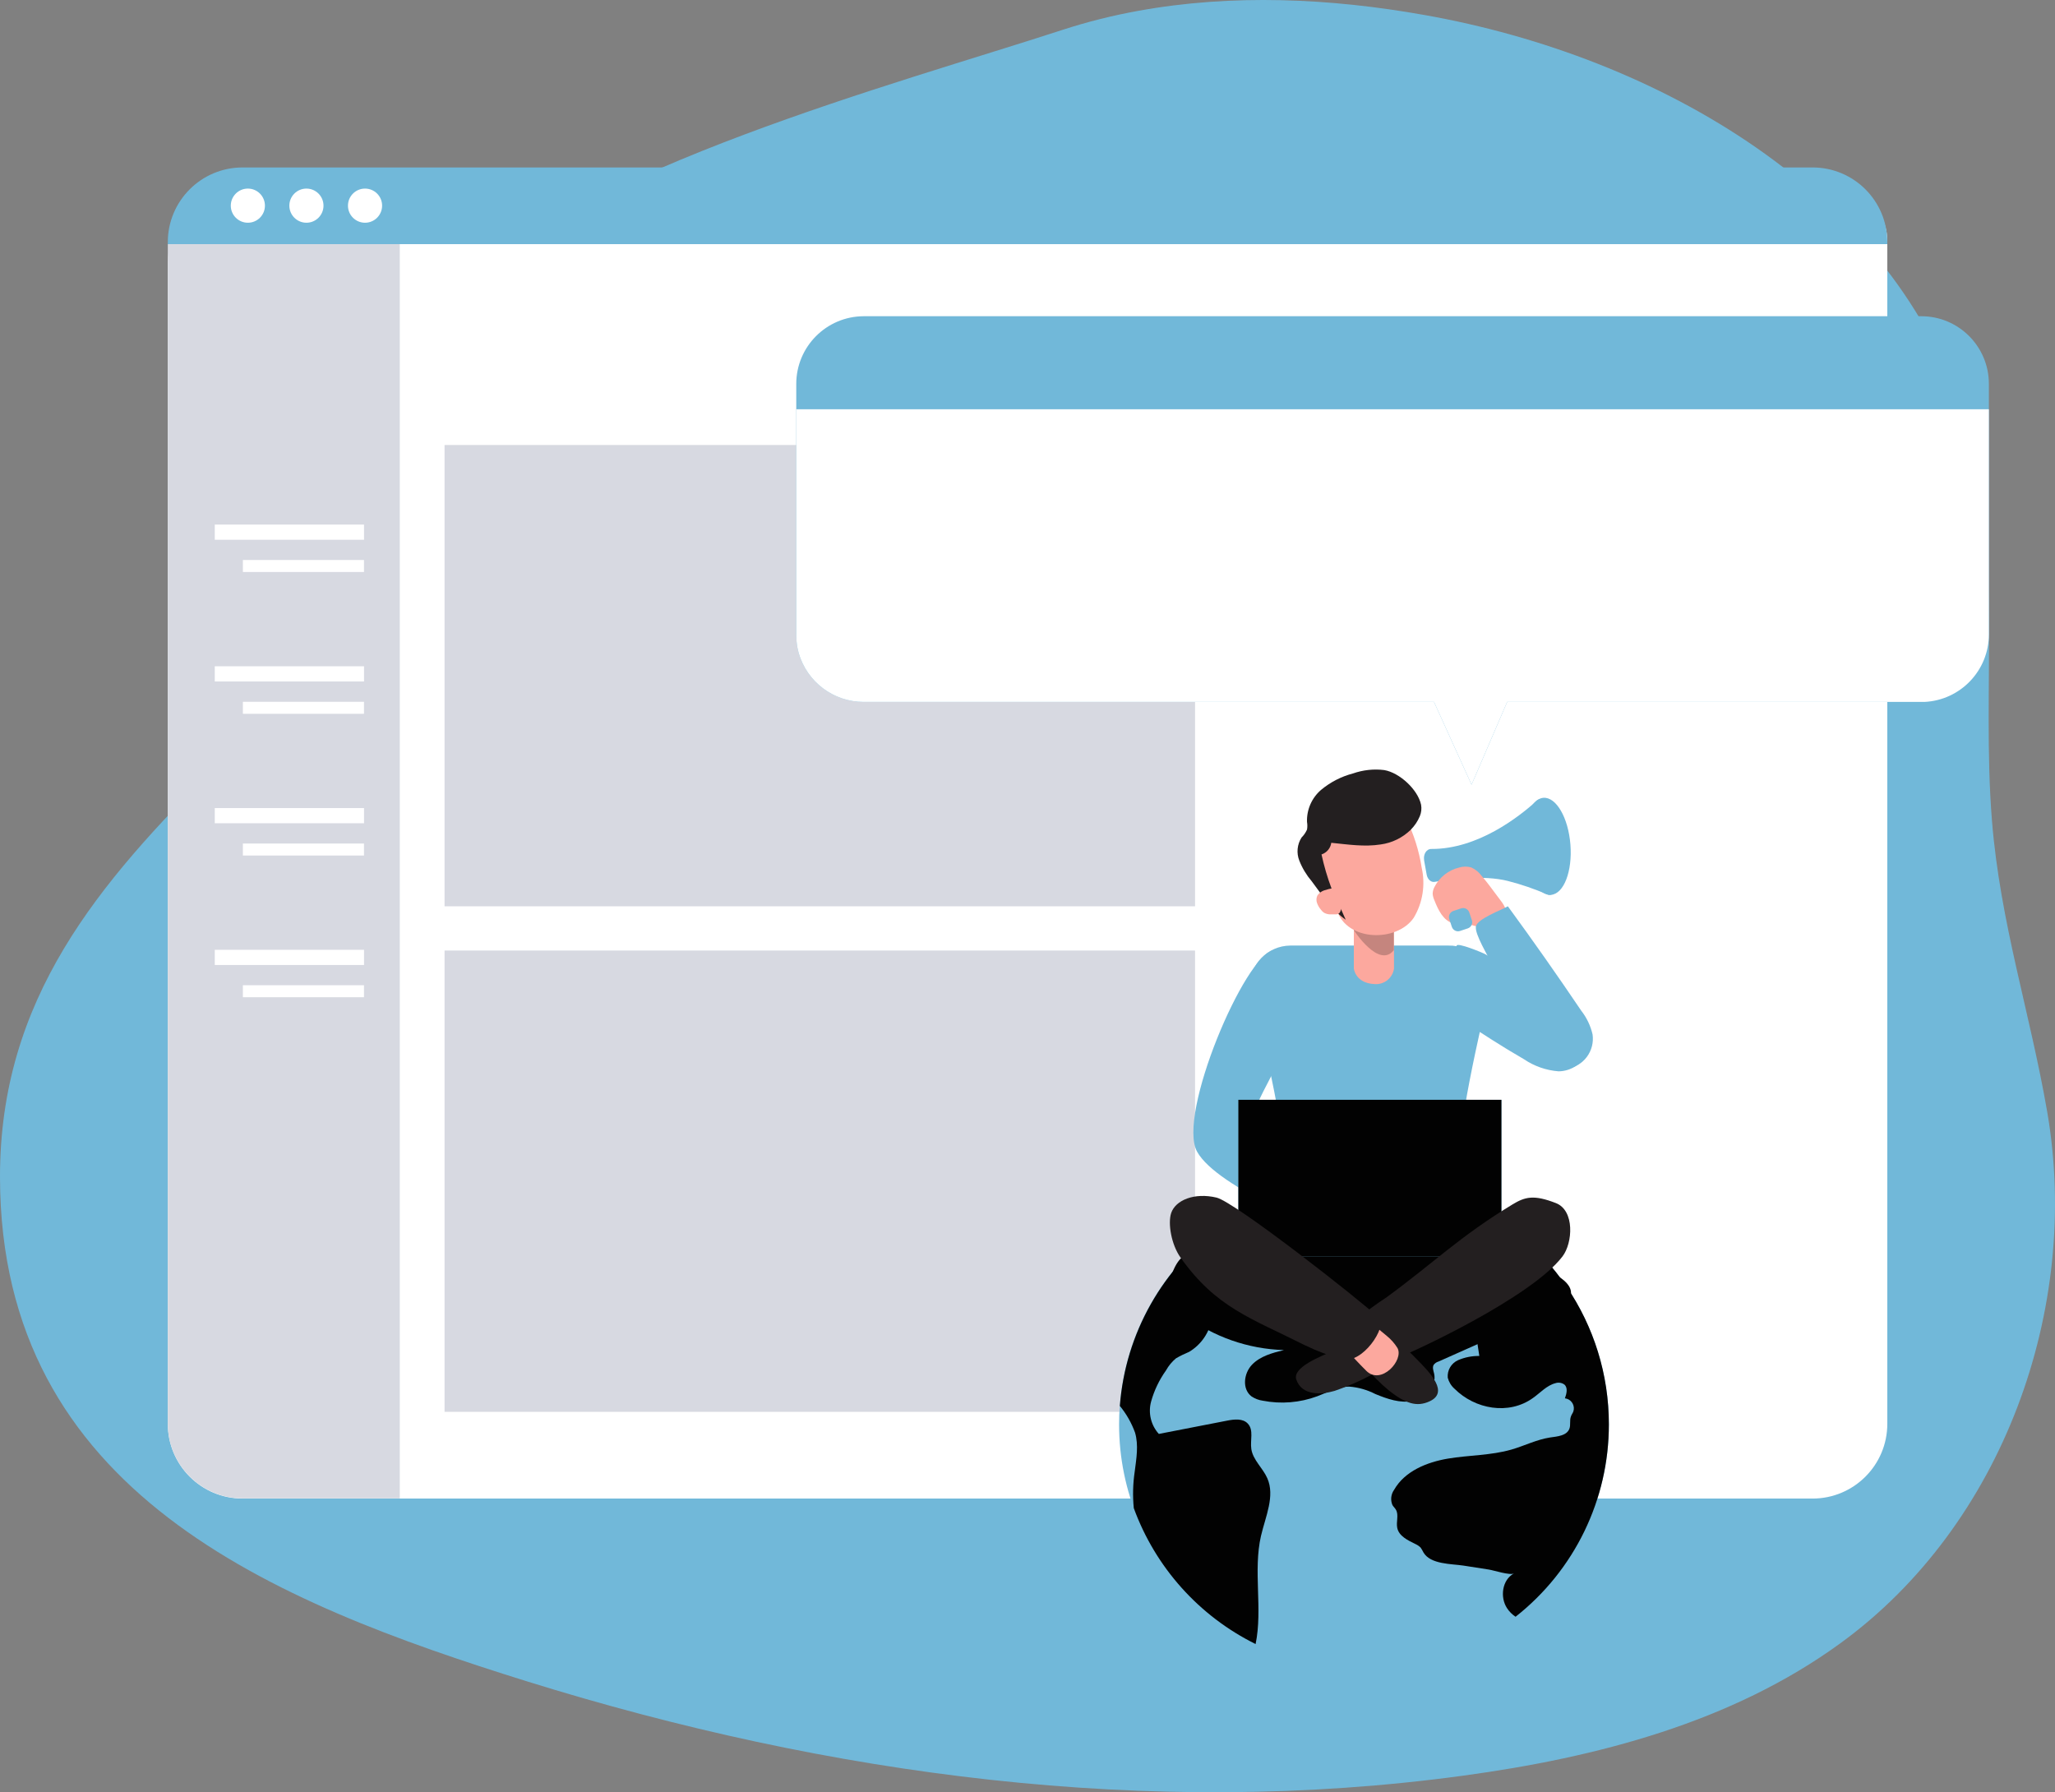 <svg width="477" height="416" viewBox="0 0 477 416" fill="none" xmlns="http://www.w3.org/2000/svg">
<rect x="0" y="0" width="477" height="416" fill="#808080" stroke="none"/>
<path d="M264.239 2.512C258.231 3.593 252.308 5.076 246.502 6.973C208.041 19.519 134.964 38.952 106.463 67.571C73.416 100.832 83.555 144.604 50.36 177.663C22.865 205.022 -0.074 231.798 0 273.302C0.117 346.435 63.286 371.844 122.345 390.271C192.328 412.066 266.75 422.101 339.72 412.141C370.659 407.923 401.894 399.807 427.132 381.455C464.894 354.032 483.044 303.681 475.204 258.139C471.22 235.029 464.258 214.145 462.362 190.41C459.883 159.47 465.106 127.714 456.015 97.462C440.196 44.769 384.825 13.076 330.661 3.487C308.75 -0.423 286.055 -1.451 264.228 2.512H264.239Z" fill="#71B8D9"/>
<path d="M438.077 55.947V330.478C438.077 340.067 430.311 347.834 420.722 347.834H56.304C46.715 347.834 38.949 340.067 38.949 330.478V61.087C38.949 51.497 46.715 43.73 56.304 43.73H425.861C432.61 43.73 438.077 49.198 438.077 55.947Z" fill="white"/>
<path d="M277.388 103.29H103.189V210.362H277.388V103.29Z" fill="#D7D9E1"/>
<path d="M277.388 220.63H103.189V327.702H277.388V220.63Z" fill="#D7D9E1"/>
<path d="M438.077 56.668H38.949V56.223C38.949 46.634 46.715 38.867 56.304 38.867H420.722C430.3 38.867 438.067 46.612 438.077 56.191V56.668Z" fill="#71B8D9"/>
<path d="M92.795 56.668V347.791H56.304C46.715 347.791 38.949 340.025 38.949 330.435V56.668H92.795Z" fill="#D7D9E1"/>
<path d="M84.488 129.981H56.378V132.768H84.488V129.981Z" fill="white"/>
<path d="M84.498 121.759H49.852V125.287H84.498V121.759Z" fill="white"/>
<path d="M84.488 162.892H56.378V165.679H84.488V162.892Z" fill="white"/>
<path d="M84.498 154.649H49.852V158.177H84.498V154.649Z" fill="white"/>
<path d="M84.488 195.793H56.378V198.579H84.488V195.793Z" fill="white"/>
<path d="M84.498 187.56H49.852V191.088H84.498V187.56Z" fill="white"/>
<path d="M84.488 228.682H56.378V231.469H84.488V228.682Z" fill="white"/>
<path d="M84.498 220.46H49.852V223.988H84.498V220.46Z" fill="white"/>
<path d="M57.533 51.699C59.722 51.699 61.496 49.924 61.496 47.736C61.496 45.547 59.722 43.773 57.533 43.773C55.345 43.773 53.571 45.547 53.571 47.736C53.571 49.924 55.345 51.699 57.533 51.699Z" fill="white"/>
<path d="M71.127 51.699C73.316 51.699 75.09 49.924 75.09 47.736C75.09 45.547 73.316 43.773 71.127 43.773C68.939 43.773 67.164 45.547 67.164 47.736C67.164 49.924 68.939 51.699 71.127 51.699Z" fill="white"/>
<path d="M84.731 51.699C86.92 51.699 88.694 49.924 88.694 47.736C88.694 45.547 86.92 43.773 84.731 43.773C82.543 43.773 80.769 45.547 80.769 47.736C80.769 49.924 82.543 51.699 84.731 51.699Z" fill="white"/>
<path d="M373.445 330.615C373.445 362.011 347.995 387.463 316.601 387.463C285.207 387.463 259.757 362.011 259.757 330.615C259.757 329.153 259.81 327.702 259.926 326.271C262.342 294.971 289.678 271.554 320.977 273.97C350.57 276.258 373.424 300.926 373.445 330.615Z" fill="#71B8D9"/>
<path d="M292.708 356.438C290.823 364.65 293.132 373.412 291.448 381.603C278.32 375.108 268.191 363.802 263.169 350.048C262.893 347.24 262.967 344.401 263.38 341.614C263.762 338.594 264.323 335.458 263.465 332.533C262.649 330.276 261.452 328.178 259.937 326.335C261.219 309.508 269.918 294.123 283.671 284.354C283.745 284.735 283.745 285.127 283.671 285.509L281.297 296.338C281.774 299.548 281.774 302.801 281.297 306.012C280.767 309.254 278.839 312.094 276.021 313.779C274.972 314.213 273.955 314.711 272.969 315.283C272.026 316.067 271.242 317.021 270.649 318.091C269.081 320.284 267.905 322.732 267.184 325.339C266.474 327.977 267.152 330.806 268.985 332.83L284.836 329.747C286.5 329.418 288.502 329.196 289.646 330.446C291.056 331.94 290.155 334.313 290.452 336.327C290.833 338.891 293.111 340.724 294.16 343.108C295.993 347.23 293.757 351.966 292.708 356.459V356.438Z" fill="#020202"/>
<path d="M373.445 330.615C373.467 348.035 365.478 364.501 351.788 375.267C351.004 374.748 350.337 374.08 349.818 373.296C348.112 370.721 348.673 366.663 351.418 365.211C350.464 365.72 346.703 364.48 345.579 364.311L339.731 363.399C336.923 362.965 332.049 363.145 330.407 360.337C330.216 359.945 329.994 359.564 329.75 359.214C329.4 358.864 328.987 358.589 328.542 358.387C326.783 357.529 324.717 356.554 324.325 354.647C324.028 353.238 324.728 351.638 324.018 350.43C323.795 350.038 323.446 349.731 323.213 349.349C322.704 348.173 322.863 346.827 323.605 345.789C326.063 341.476 331.18 339.389 336.075 338.562C340.971 337.736 346.046 337.842 350.824 336.464C353.833 335.596 356.683 334.133 359.798 333.656C361.515 333.413 363.655 333.254 364.28 331.633C364.63 330.721 364.28 329.662 364.651 328.74C364.789 328.348 365.054 328.009 365.202 327.617C365.605 326.388 364.937 325.074 363.719 324.671C363.56 324.618 363.401 324.586 363.242 324.565C363.634 323.495 363.973 322.128 363.125 321.376C362.532 320.941 361.759 320.814 361.059 321.047C359.025 321.567 357.542 323.283 355.825 324.491C350.199 328.528 342.38 327.098 337.622 322.351C336.849 321.672 336.309 320.782 336.044 319.786C335.895 318.059 336.859 316.417 338.449 315.707C340.006 315.039 341.68 314.711 343.376 314.732L341.479 302.356C332.028 304.888 328.192 295.882 326.836 288.401C325.491 280.921 330.799 278.25 337.654 277.752C359.279 286.377 373.467 307.326 373.445 330.615Z" fill="#020202"/>
<path d="M271.666 301.424C272.397 303.013 273.573 304.369 275.046 305.323C281.689 310.314 289.721 313.122 298.027 313.365C295.336 314.022 292.497 314.775 290.589 316.788C288.682 318.801 288.269 322.414 290.494 324.12C291.278 324.639 292.168 324.989 293.1 325.116C297.339 325.943 301.715 325.593 305.762 324.088C308.21 323.177 310.615 321.821 313.232 321.853C315.33 322.022 317.364 322.605 319.239 323.569C322.047 324.724 324.993 325.763 327.917 325.169C330.841 324.576 333.543 321.768 332.886 318.843C332.727 318.155 332.441 317.434 332.77 316.809C333.056 316.427 333.458 316.152 333.914 316.025L360.816 304.051C362.522 303.278 364.471 302.197 364.651 300.343C364.831 298.489 362.945 296.899 361.208 295.999C351.937 291.156 341.129 290.542 330.672 290.033L312.119 289.122C303.145 288.687 294.086 288.253 285.133 289.302C282.028 289.673 276.54 289.705 274.167 292.025C272.1 293.996 270.734 298.891 271.687 301.434L271.666 301.424Z" fill="#020202"/>
<path d="M339.782 203.154L338.473 203.257C337.65 203.322 337.036 204.042 337.101 204.864L337.79 213.579C337.855 214.401 338.575 215.016 339.397 214.951L340.707 214.847C341.529 214.782 342.143 214.062 342.078 213.24L341.389 204.525C341.324 203.703 340.605 203.089 339.782 203.154Z" fill="#71B8D9"/>
<path d="M330.555 199.671L331.159 203.03C331.36 204.11 332.145 204.831 332.992 204.693C336.256 204.132 344.244 203.019 349.998 204.481C353.123 205.276 356.175 206.325 359.142 207.607C360.307 208.126 361.473 206.823 361.282 205.212L359.216 187.327C359.014 185.748 357.637 184.964 356.641 185.917C352.519 189.658 342.973 197.096 332.272 197.054C331.096 197.011 330.333 198.304 330.566 199.671H330.555Z" fill="#71B8D9"/>
<path d="M360.022 207.702C362.998 207.467 365.011 202.235 364.519 196.016C364.028 189.797 361.217 184.946 358.242 185.182C355.267 185.417 353.254 190.649 353.745 196.868C354.237 203.086 357.047 207.937 360.022 207.702Z" fill="#71B8D9"/>
<path d="M295.643 220.555C289.011 221.498 273.139 258.786 277.864 267.315C282.59 275.856 308.676 285.805 308.676 285.805L307.267 271.109C307.267 271.109 289.424 263.511 290.844 258.775C292.263 254.039 302.53 236.343 302.53 236.343L295.643 220.545V220.555Z" fill="#71B8D9"/>
<path d="M338.099 219.538C338.099 218.606 344.276 221.212 344.552 221.371C348.101 223.332 351.46 225.599 354.596 228.163C357.404 230.41 360.349 232.603 363.03 235.093C365.467 237.403 368.752 240.243 368.158 243.983C367.692 246.791 364.641 248.656 361.769 248.666C358.898 248.444 356.122 247.48 353.738 245.858C348.726 242.976 343.99 239.872 339.127 236.704L338.089 219.549L338.099 219.538Z" fill="#71B8D9"/>
<path d="M336.192 219.475C341.437 219.369 345.781 223.533 345.897 228.778C345.897 228.884 345.897 229 345.897 229.106C345.897 229.106 338.947 257.482 338.862 267.008C338.862 272.221 340.504 287.808 340.504 287.808H295.506C295.506 287.808 297.582 271.522 297.54 266.054C297.455 256.772 290.102 229.106 290.102 229.106C290.028 223.861 294.234 219.538 299.479 219.475C299.564 219.475 299.648 219.475 299.733 219.475H336.192Z" fill="#71B8D9"/>
<path d="M343.958 203.369C343.344 202.5 342.507 201.811 341.543 201.356C340.621 201.08 339.646 201.08 338.735 201.356C336.213 201.949 334.083 203.623 332.929 205.944C332.685 206.41 332.558 206.929 332.547 207.459C332.59 207.989 332.727 208.497 332.95 208.974C333.819 211.178 334.974 213.657 337.262 214.304C338.481 214.452 339.699 214.547 340.918 214.569C341.723 214.696 342.475 215.003 343.28 215.141C345.304 215.512 349.373 214.124 349.521 211.581C349.595 210.33 347.985 208.656 347.317 207.681C346.215 206.177 345.134 204.746 343.958 203.348V203.369Z" fill="#FCA89E"/>
<path d="M323.573 224.804C323.255 227.019 321.274 228.608 319.049 228.418C314.577 228.206 314.249 224.804 314.249 224.804V207.056H323.573V224.804Z" fill="#FCA89E"/>
<path d="M314.196 215.83C314.196 215.83 320.034 224.932 323.52 220.555V213.435L314.196 215.83Z" fill="url(#paint0_linear_81_1293)"/>
<path d="M310.329 211.305C312.66 218.553 324.262 218.754 328.161 213.011C330.248 209.514 330.894 205.35 329.994 201.377C329.379 197.467 328.182 193.684 326.455 190.124C325.258 187.888 324.05 185.907 321.337 185.568C318.243 185.366 315.15 186.055 312.437 187.56C307.139 190.421 304.586 196.619 306.334 202.383C306.8 203.782 307.394 205.138 308.093 206.431C308.972 207.989 309.725 209.62 310.339 211.295L310.329 211.305Z" fill="#FCA89E"/>
<path d="M348.504 255.278H287.443V291.686H348.504V255.278Z" fill="#71B8D9"/>
<path d="M348.504 255.278H287.443V291.686H348.504V255.278Z" fill="#020202"/>
<path d="M313.889 311.108C312.617 312.115 311.187 312.91 309.672 313.471C306.398 314.88 299.924 317.413 300.899 320.221C302.202 324.014 306.758 323.739 309.788 322.838C314.514 321.217 319.006 319.002 323.16 316.247L313.889 311.119V311.108Z" fill="#231F20"/>
<path d="M321.719 301.212C332.801 293.127 338.597 287.151 351.036 279.585C354.003 277.784 356.027 277.254 361.165 279.257C365.541 280.973 365.075 288.497 362.68 291.633C355.518 301.042 327.928 314.033 322.344 316.004C319.949 316.851 311.441 309.688 314.895 306.277C317.057 304.443 319.335 302.748 321.719 301.212Z" fill="#231F20"/>
<path d="M316.601 316.798C318.318 319.013 320.288 321.026 322.45 322.806C326.201 325.72 328.807 326.674 331.858 325.254C336.277 323.198 332.208 318.854 328.775 315.41C326.158 312.677 323.223 310.261 320.045 308.205L316.601 316.798Z" fill="#231F20"/>
<path d="M317.163 306.16L321.899 310.081C322.874 310.875 323.711 311.818 324.378 312.888C325.914 315.696 320.596 321.619 317.131 318.176C313.666 314.732 310.572 311.045 310.572 311.045L317.152 306.149L317.163 306.16Z" fill="#FCA89E"/>
<path d="M303.071 312.337C290.187 305.853 282.283 303.522 273.997 291.855C271.889 288.878 271.041 283.961 271.857 281.535C272.874 278.558 277.229 276.756 282.378 277.975C286.68 279.013 315.626 301.688 320.151 305.959C322.09 307.802 316.156 317.01 311.293 315.421C308.464 314.637 305.709 313.609 303.071 312.327V312.337Z" fill="#231F20"/>
<path d="M329.57 189.435C329.072 190.643 328.33 191.724 327.408 192.646C325.522 194.468 323.096 195.655 320.49 196.005C316.696 196.609 312.84 196.005 309.015 195.623C308.835 196.884 307.955 197.933 306.747 198.325C307.33 200.995 308.093 203.623 309.057 206.187C310 208.688 311.346 211.03 312.363 213.477C309.216 211.295 306.737 207.586 304.491 204.577C303.272 203.146 302.287 201.525 301.598 199.777C300.888 198.007 301.089 195.994 302.117 194.394C302.647 193.864 303.071 193.25 303.378 192.561C303.484 191.968 303.484 191.364 303.378 190.77C303.283 187.93 304.48 185.197 306.641 183.342C308.803 181.541 311.325 180.238 314.048 179.528C316.379 178.712 318.869 178.437 321.316 178.744C324.855 179.348 329.104 183.258 329.856 186.786C330.015 187.676 329.919 188.598 329.57 189.435Z" fill="#231F20"/>
<path d="M307.828 206.548C307.002 206.696 306.271 207.162 305.794 207.851C305.529 208.391 305.497 209.016 305.698 209.578C305.9 210.14 306.196 210.669 306.588 211.125C306.779 211.4 307.023 211.644 307.309 211.846C307.786 212.11 308.315 212.248 308.856 212.238H310.117C310.329 212.227 310.54 212.163 310.731 212.068C310.933 211.92 311.081 211.708 311.155 211.475C311.441 210.595 311.441 209.642 311.155 208.762C310.964 207.936 310.562 207.162 309.99 206.526C309.439 206.007 308.58 206.304 307.839 206.537L307.828 206.548Z" fill="#FCA89E"/>
<path d="M354.872 241.715C355.688 243.644 356.927 245.371 358.495 246.749C361.61 249.069 366.018 248.433 368.338 245.318C369.451 243.824 369.928 241.949 369.663 240.105C369.197 238.081 368.285 236.184 367.003 234.553C361.494 226.394 355.825 218.33 349.998 210.362C348.451 211.252 342.962 213.255 342.592 215.014C342.221 216.773 345.516 222.049 346.332 223.851C347.741 226.892 349.14 229.922 350.549 232.931C351.958 235.941 353.971 238.727 354.861 241.705L354.872 241.715Z" fill="#71B8D9"/>
<path d="M339.146 210.847L337.357 211.443C336.568 211.705 336.142 212.557 336.404 213.345L336.999 215.135C337.261 215.923 338.113 216.35 338.902 216.088L340.691 215.492C341.48 215.23 341.906 214.378 341.644 213.59L341.049 211.8C340.786 211.012 339.935 210.585 339.146 210.847Z" fill="#71B8D9"/>
<path d="M461.652 147.242C461.652 155.623 455.072 162.521 446.702 162.924C446.458 162.935 446.204 162.935 445.96 162.924H349.839L341.574 182.135L332.854 162.924H200.465C193.483 162.924 187.337 158.304 185.388 151.586C184.996 150.177 184.805 148.704 184.826 147.242V89.113C184.826 80.466 191.819 73.441 200.465 73.399H445.96C454.627 73.399 461.652 80.424 461.652 89.091V147.242Z" fill="#71B8D9"/>
<path d="M461.652 94.993V147.242C461.652 155.623 455.072 162.521 446.702 162.924C446.458 162.935 446.204 162.935 445.96 162.924H349.839L341.574 182.135L332.854 162.924H200.465C193.483 162.924 187.337 158.304 185.388 151.586C184.996 150.177 184.805 148.704 184.826 147.242V94.993H461.663H461.652Z" fill="white"/>
<path d="M214.387 114.776H361.112C363.041 114.776 364.598 116.334 364.598 118.262C364.598 120.191 363.041 121.748 361.112 121.748H214.387C212.459 121.748 210.901 120.191 210.901 118.262C210.901 116.334 212.459 114.776 214.387 114.776Z" fill="white"/>
<path d="M214.387 132.175H361.112C363.041 132.175 364.598 133.732 364.598 135.661C364.598 137.589 363.041 139.147 361.112 139.147H214.387C212.459 139.147 210.901 137.589 210.901 135.661C210.901 133.732 212.459 132.175 214.387 132.175Z" fill="white"/>
<defs>
<linearGradient id="paint0_linear_81_1293" x1="343.115" y1="-626.939" x2="83.975" y2="1613.21" gradientUnits="userSpaceOnUse">
<stop stop-color="#231F20"/>
<stop offset="0.08" stop-color="#231F20" stop-opacity="0.69"/>
<stop offset="0.21" stop-color="#231F20" stop-opacity="0.32"/>
<stop offset="1" stop-color="#231F20" stop-opacity="0"/>
</linearGradient>
</defs>
</svg>
